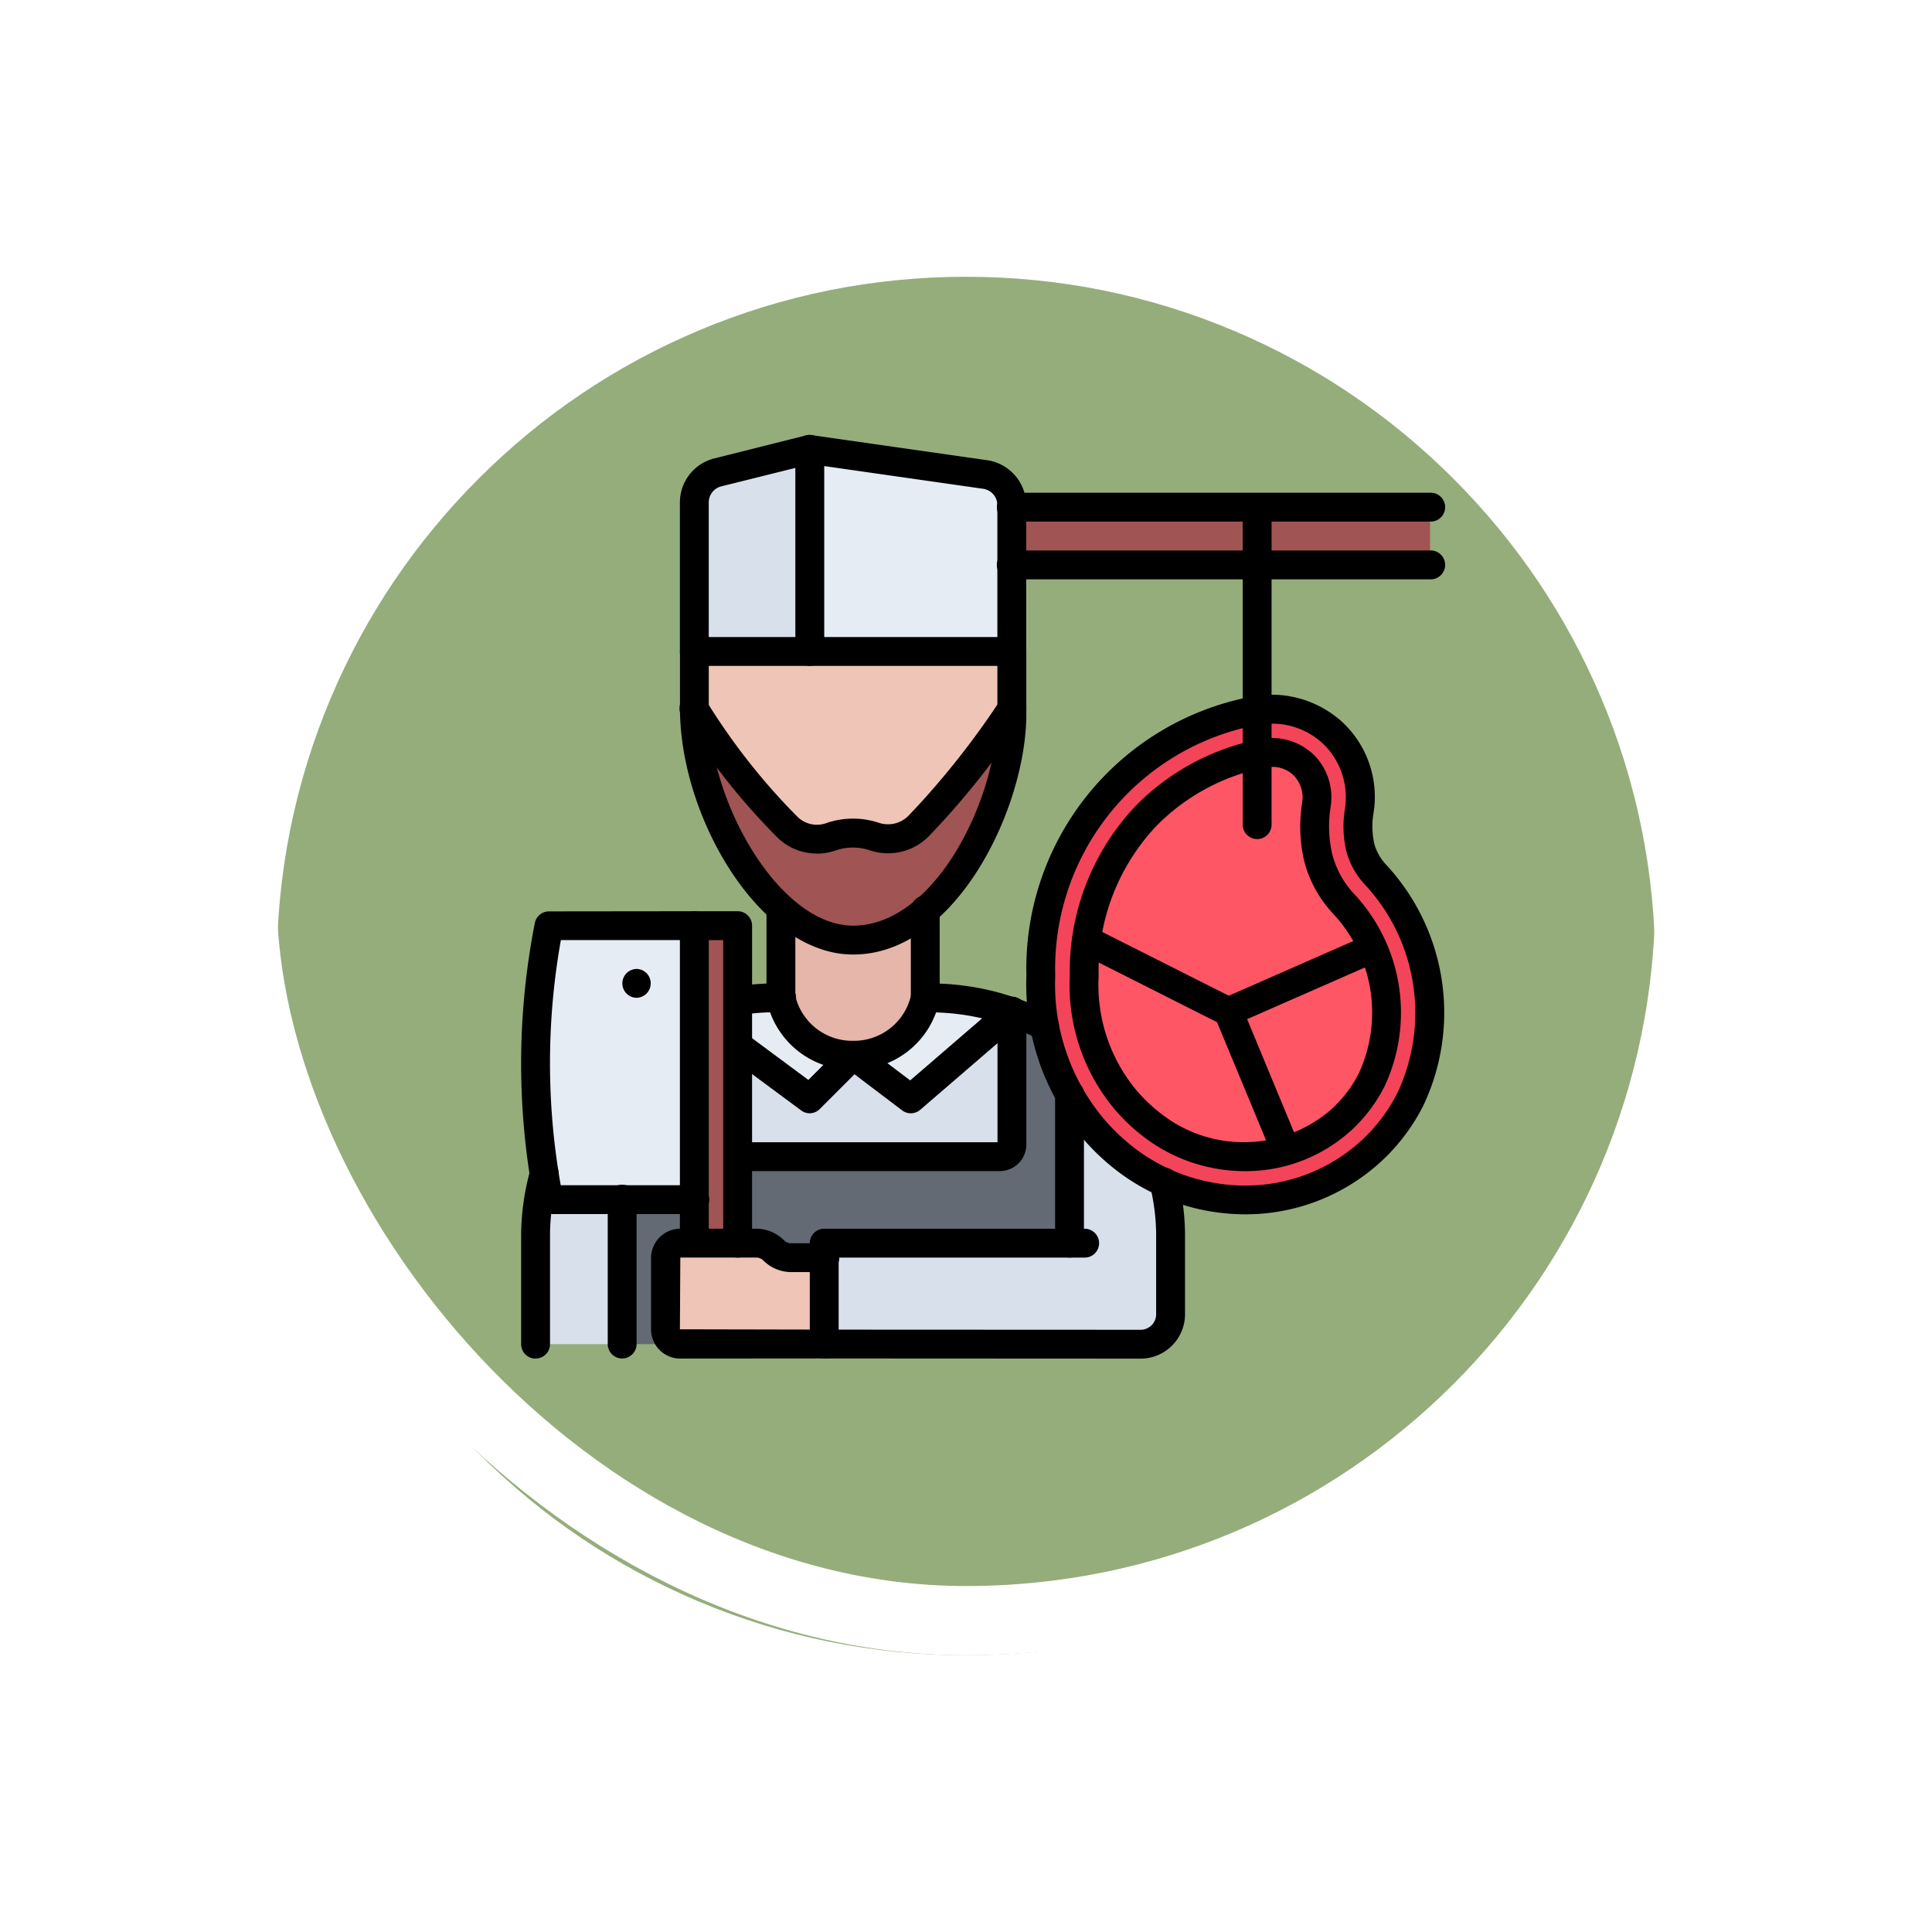<svg xmlns="http://www.w3.org/2000/svg" xmlns:xlink="http://www.w3.org/1999/xlink" width="83.764" height="83.764" viewBox="0 0 83.764 83.764">
  <defs>
    <filter id="Trazado_896985" x="0" y="0" width="83.764" height="83.764" filterUnits="userSpaceOnUse">
      <feOffset dy="3" input="SourceAlpha"/>
      <feGaussianBlur stdDeviation="3" result="blur"/>
      <feFlood flood-opacity="0.161"/>
      <feComposite operator="in" in2="blur"/>
      <feComposite in="SourceGraphic"/>
    </filter>
  </defs>
  <g id="Grupo_1109994" data-name="Grupo 1109994" transform="translate(-747.781 -3827)">
    <g id="Grupo_1098742" data-name="Grupo 1098742" transform="translate(756.781 3833)">
      <g transform="matrix(1, 0, 0, 1, -9, -6)" filter="url(#Trazado_896985)">
        <g id="Trazado_896985-2" data-name="Trazado 896985" transform="translate(9 6)" fill="#84a065" opacity="0.859">
          <path d="M 32.882 64.264 C 28.645 64.264 24.535 63.434 20.667 61.798 C 16.93 60.218 13.574 57.955 10.692 55.072 C 7.809 52.19 5.546 48.833 3.966 45.097 C 2.33 41.229 1.5 37.119 1.5 32.882 C 1.5 28.645 2.33 24.535 3.966 20.667 C 5.546 16.93 7.809 13.574 10.692 10.692 C 13.574 7.809 16.93 5.546 20.667 3.966 C 24.535 2.33 28.645 1.5 32.882 1.5 C 37.119 1.5 41.229 2.33 45.097 3.966 C 48.833 5.546 52.19 7.809 55.072 10.692 C 57.955 13.574 60.218 16.93 61.798 20.667 C 63.434 24.535 64.264 28.645 64.264 32.882 C 64.264 37.119 63.434 41.229 61.798 45.097 C 60.218 48.833 57.955 52.19 55.072 55.072 C 52.19 57.955 48.833 60.218 45.097 61.798 C 41.229 63.434 37.119 64.264 32.882 64.264 Z" stroke="none"/>
          <path d="M 32.882 3 C 28.847 3 24.933 3.79 21.251 5.347 C 17.693 6.852 14.497 9.007 11.752 11.752 C 9.007 14.497 6.852 17.693 5.347 21.251 C 3.79 24.934 3 28.847 3 32.882 C 3 36.917 3.79 40.83 5.347 44.512 C 6.852 48.07 9.007 51.266 11.752 54.012 C 14.497 56.757 17.693 58.912 21.251 60.417 C 24.933 61.974 28.847 62.764 32.882 62.764 C 36.917 62.764 40.83 61.974 44.512 60.417 C 48.07 58.912 51.266 56.757 54.012 54.012 C 56.757 51.266 58.912 48.07 60.417 44.512 C 61.974 40.83 62.764 36.917 62.764 32.882 C 62.764 28.847 61.974 24.933 60.417 21.251 C 58.912 17.693 56.757 14.497 54.012 11.752 C 51.266 9.007 48.07 6.852 44.512 5.347 C 40.83 3.79 36.917 3 32.882 3 M 32.882 0 C 51.042 0 65.764 14.722 65.764 32.882 L 65.764 32.882 C 65.764 51.042 51.042 65.764 32.882 65.764 C 14.722 65.764 0 51.042 0 32.882 L 0 32.882 C 0 14.722 14.722 0 32.882 0 Z" stroke="none" fill="#fff"/>
        </g>
      </g>
      <g id="Rectángulo_400907" data-name="Rectángulo 400907" transform="translate(0 0)" fill="none" stroke="#fff" stroke-width="3">
        <rect width="65.764" height="65.764" rx="32.882" stroke="none"/>
        <rect x="1.5" y="1.5" width="62.764" height="62.764" rx="31.382" fill="none"/>
      </g>
    </g>
    <g id="carnicero_1_" data-name="carnicero (1)" transform="translate(770.376 3845.86)">
      <path id="Trazado_897977" data-name="Trazado 897977" d="M29.4,43.578V50H18.763v.626H17.324a1.061,1.061,0,0,1-.751-.313A1.076,1.076,0,0,0,15.816,50h-.807V46.249H26.365a.531.531,0,0,0,.532-.532V39.98a9.453,9.453,0,0,1,1.42.613A9.291,9.291,0,0,0,29.4,43.578Z" transform="translate(-5.622 -14.966)" fill="#636a74"/>
      <path id="Trazado_897978" data-name="Trazado 897978" d="M50.355,35.074a6.606,6.606,0,0,0,.038-5.706,7.219,7.219,0,0,0-1.245-1.921,4.645,4.645,0,0,1-1.1-1.983c-.025-.1-.05-.206-.069-.319a5.867,5.867,0,0,1-.019-1.983,2,2,0,0,0-.451-1.633c-.038-.044-.081-.088-.131-.138-.006,0-.006-.006-.013-.013a2.011,2.011,0,0,0-1.777-.457c-.063.013-.125.025-.194.044a9.714,9.714,0,0,0-4.812,2.653,9.844,9.844,0,0,0-2.69,6.97,7.749,7.749,0,0,0,1.727,5.262,7.179,7.179,0,0,0,1.245,1.2,6.572,6.572,0,0,0,5.781,1.095A6.033,6.033,0,0,0,50.355,35.074Zm-13.1.651a9.29,9.29,0,0,1-1.082-2.985,9.585,9.585,0,0,1-.163-2.171,11.376,11.376,0,0,1,9.2-11.488.9.9,0,0,1,.181-.025A3.144,3.144,0,0,1,46.031,19a3.837,3.837,0,0,1,2.609,1c.113.113.2.2.282.294a3.848,3.848,0,0,1,.888,3.153,4.117,4.117,0,0,0,.013,1.358c.019.075.031.15.05.219a2.837,2.837,0,0,0,.676,1.176,8.791,8.791,0,0,1,1.483,9.723,7.991,7.991,0,0,1-7.17,4.349,8.567,8.567,0,0,1-3.5-.757,8.81,8.81,0,0,1-1.633-.976,9.781,9.781,0,0,1-1.558-1.5,9.04,9.04,0,0,1-.907-1.32Z" transform="translate(-13.482 -7.112)" fill="#f3445a"/>
      <path id="Trazado_897979" data-name="Trazado 897979" d="M44.646,5H34.009V7.5H52.141V5Z" transform="translate(-12.734 -1.872)" fill="#a05454"/>
      <path id="Trazado_897980" data-name="Trazado 897980" d="M26.9,39.976v5.738a.531.531,0,0,1-.532.532H15.009V41.428l3.128,2.315,1.883-1.89,2.5,1.89L26.89,39.97l0,0a.006.006,0,0,1,0,0Z" transform="translate(-5.622 -14.962)" fill="#d8e0eb"/>
      <path id="Trazado_897981" data-name="Trazado 897981" d="M39.107,35l6.157,3.1,2.5,6.025a6.572,6.572,0,0,1-5.781-1.095,7.179,7.179,0,0,1-1.245-1.2,7.749,7.749,0,0,1-1.727-5.262A9.665,9.665,0,0,1,39.107,35Z" transform="translate(-14.604 -13.102)" fill="#ff5666"/>
      <path id="Trazado_897982" data-name="Trazado 897982" d="M31.645,52.156V45.73a9.04,9.04,0,0,0,.907,1.32,9.781,9.781,0,0,0,1.558,1.5,8.809,8.809,0,0,0,1.633.976,9.794,9.794,0,0,1,.282,2.209v3.51a1.3,1.3,0,0,1-1.3,1.3l-13.715-.006V52.156Z" transform="translate(-7.868 -17.118)" fill="#d8e0eb"/>
      <path id="Trazado_897983" data-name="Trazado 897983" d="M55.259,35.57a6.606,6.606,0,0,1-.038,5.706,6.033,6.033,0,0,1-3.71,3.066l-2.5-6.025Z" transform="translate(-18.349 -13.315)" fill="#ff5666"/>
      <path id="Trazado_897984" data-name="Trazado 897984" d="M46.771,22.04a2.011,2.011,0,0,1,1.777.457c.006.006.006.013.013.013.05.05.094.094.131.138a2,2,0,0,1,.451,1.633,5.867,5.867,0,0,0,.019,1.983c.019.113.044.219.069.319a4.645,4.645,0,0,0,1.1,1.983,7.219,7.219,0,0,1,1.245,1.921l-6.251,2.747-6.157-3.1a9.6,9.6,0,0,1,2.6-5.393,9.714,9.714,0,0,1,4.812-2.653C46.645,22.065,46.708,22.053,46.771,22.04Z" transform="translate(-14.666 -8.232)" fill="#ff5666"/>
      <path id="Trazado_897985" data-name="Trazado 897985" d="M24.265,32.9v3.792a3.211,3.211,0,0,1-6.257-.006V32.82a4.738,4.738,0,0,0,3.128,1.364A4.807,4.807,0,0,0,24.259,32.9Z" transform="translate(-6.745 -12.285)" fill="#e5b6a9"/>
      <path id="Trazado_897986" data-name="Trazado 897986" d="M25.774,18.99v.363a12.345,12.345,0,0,1-3.76,8.365,4.807,4.807,0,0,1-3.122,1.289,4.738,4.738,0,0,1-3.128-1.364,12.779,12.779,0,0,1-3.748-8.29c-.006-.144-.006-.269-.006-.363A28.478,28.478,0,0,0,14.48,22.4c.519.626,1.045,1.183,1.545,1.689a1.818,1.818,0,0,0,1.915.432,2.881,2.881,0,0,1,.951-.156,3.034,3.034,0,0,1,.951.156A1.851,1.851,0,0,0,21.794,24c.482-.507.976-1.051,1.477-1.646a36.559,36.559,0,0,0,2.5-3.36Z" transform="translate(-4.499 -7.109)" fill="#a05454"/>
      <path id="Trazado_897987" data-name="Trazado 897987" d="M25.774,15v2.5a36.559,36.559,0,0,1-2.5,3.36c-.5.594-.995,1.139-1.477,1.646a1.851,1.851,0,0,1-1.952.526,3.034,3.034,0,0,0-.951-.156,2.881,2.881,0,0,0-.951.156,1.818,1.818,0,0,1-1.915-.432c-.5-.507-1.026-1.064-1.545-1.689a28.478,28.478,0,0,1-2.471-3.41V15Z" transform="translate(-4.499 -5.615)" fill="#efc5b8"/>
      <path id="Trazado_897988" data-name="Trazado 897988" d="M29.889,39.609l-4.374,3.773-2.5-1.89a3.152,3.152,0,0,0,3.122-2.484,10.717,10.717,0,0,1,3.748.6Z" transform="translate(-8.62 -14.601)" fill="#e6ecf4"/>
      <path id="Trazado_897989" data-name="Trazado 897989" d="M20.02,41.489l-1.883,1.89-3.128-2.315V39.13A10.491,10.491,0,0,1,16.886,39a3.164,3.164,0,0,0,3.135,2.49Z" transform="translate(-5.622 -14.598)" fill="#e6ecf4"/>
      <path id="Trazado_897990" data-name="Trazado 897990" d="M13.886,44.011v3.754H12.009V34h1.877Z" transform="translate(-4.499 -12.727)" fill="#a05454"/>
      <path id="Trazado_897991" data-name="Trazado 897991" d="M4.763,58.581v.006H1.009V53.775a10.171,10.171,0,0,1,.369-2.565c.063.388.131.763.2,1.114H4.763Z" transform="translate(-0.382 -19.169)" fill="#d8e0eb"/>
      <path id="Trazado_897992" data-name="Trazado 897992" d="M8.886,55.518v3.091a.644.644,0,0,0,.644.644H7.009V52.99h3.128v1.883H9.53a.644.644,0,0,0-.644.644Z" transform="translate(-2.628 -19.835)" fill="#636a74"/>
      <path id="Trazado_897993" data-name="Trazado 897993" d="M17.014,1V9.76H12.008V3.3a1.347,1.347,0,0,1,1.014-1.308Z" transform="translate(-4.499 -0.375)" fill="#d8e0eb"/>
      <path id="Trazado_897994" data-name="Trazado 897994" d="M16.891,56.626v3.748l-6.238.006a.644.644,0,0,1-.644-.644V56.644A.644.644,0,0,1,10.653,56h3.291a1.076,1.076,0,0,1,.757.313,1.061,1.061,0,0,0,.751.313Z" transform="translate(-3.751 -20.962)" fill="#efc5b8"/>
      <path id="Trazado_897995" data-name="Trazado 897995" d="M1.377,44.768a31.158,31.158,0,0,1,.206-10.762c2.1,0,4.2-.006,6.307-.006V45.882H1.577C1.508,45.531,1.439,45.156,1.377,44.768Z" transform="translate(-0.381 -12.727)" fill="#e6ecf4"/>
      <path id="Trazado_897996" data-name="Trazado 897996" d="M28.768,6.005V9.76h-8.76V1l7.6,1.089a1.341,1.341,0,0,1,1.158,1.326Z" transform="translate(-7.494 -0.375)" fill="#e6ecf4"/>
      <path id="Trazado_897997" data-name="Trazado 897997" d="M44.492,40.526h0a9.174,9.174,0,0,1-5.517-1.861,10.007,10.007,0,0,1-1.66-1.6,10.33,10.33,0,0,1-2.3-6.9,12,12,0,0,1,9.7-12.072,4.558,4.558,0,0,1,3.98,1.076,4.429,4.429,0,0,1,1.363,4,3.425,3.425,0,0,0,.013,1.15c.011.064.024.126.038.185a2.2,2.2,0,0,0,.535.9,9.422,9.422,0,0,1,1.573,10.422A8.5,8.5,0,0,1,50.2,38.409a8.679,8.679,0,0,1-5.712,2.117Zm1.165-21.274a3.454,3.454,0,0,0-.692.07,10.747,10.747,0,0,0-8.7,10.86,9.087,9.087,0,0,0,2.011,6.091,8.766,8.766,0,0,0,1.452,1.4,7.915,7.915,0,0,0,4.76,1.606,7.428,7.428,0,0,0,4.891-1.809,7.255,7.255,0,0,0,1.718-2.2,8.165,8.165,0,0,0-1.391-9.024A3.409,3.409,0,0,1,48.89,24.8c-.02-.082-.037-.166-.053-.251a4.712,4.712,0,0,1-.018-1.566,3.227,3.227,0,0,0-.739-2.646,3.287,3.287,0,0,0-.241-.247,3.19,3.19,0,0,0-2.183-.835Z" transform="translate(-13.109 -6.738)"/>
      <path id="Trazado_897998" data-name="Trazado 897998" d="M50.365,27.779a4.014,4.014,0,0,1-.959-1.71c-.022-.094-.043-.191-.061-.29A5.319,5.319,0,0,1,49.324,24a2.611,2.611,0,0,0-.6-2.14c-.053-.059-.109-.118-.172-.178l-.015-.014,0,0a2.639,2.639,0,0,0-2.327-.612,10.308,10.308,0,0,0-5.325,2.871A10.432,10.432,0,0,0,38.018,31.3,8.378,8.378,0,0,0,39.885,37a8.113,8.113,0,0,0,1.347,1.295,7.231,7.231,0,0,0,4.375,1.481,6.8,6.8,0,0,0,4.487-1.656A6.641,6.641,0,0,0,51.664,36.1a7.534,7.534,0,0,0-1.3-8.324Zm.183,7.758a5.391,5.391,0,0,1-1.277,1.633,5.79,5.79,0,0,1-7.282.123A6.877,6.877,0,0,1,40.85,36.2a7.149,7.149,0,0,1-1.581-4.881A9.185,9.185,0,0,1,41.781,24.8a9.061,9.061,0,0,1,4.681-2.52,1.572,1.572,0,0,1,.318-.033,1.328,1.328,0,0,1,.908.336l.009.009c.034.032.065.065.093.1a1.363,1.363,0,0,1,.3,1.119A6.583,6.583,0,0,0,48.113,26c.022.122.047.24.075.356a5.243,5.243,0,0,0,1.243,2.254,6.275,6.275,0,0,1,1.117,6.925Z" transform="translate(-14.231 -7.859)"/>
      <path id="Trazado_897999" data-name="Trazado 897999" d="M47.454,44.386A.626.626,0,0,1,46.876,44l-2.414-5.814-5.947-3a.625.625,0,0,1,.563-1.117l6.154,3.1a.625.625,0,0,1,.3.318l2.5,6.028a.625.625,0,0,1-.578.866Z" transform="translate(-14.292 -12.728)"/>
      <path id="Trazado_898000" data-name="Trazado 898000" d="M48.633,38.572a.626.626,0,0,1-.252-1.2l6.257-2.746a.626.626,0,0,1,.5,1.146l-6.257,2.746a.632.632,0,0,1-.251.053Z" transform="translate(-17.974 -12.942)"/>
      <path id="Trazado_898001" data-name="Trazado 898001" d="M.633,58.83A.625.625,0,0,1,.007,58.2V53.392A10.77,10.77,0,0,1,.4,50.665a.626.626,0,0,1,1.234.144v.006a.628.628,0,0,1-.022.165,9.451,9.451,0,0,0-.353,2.413V58.2a.625.625,0,0,1-.626.626Z" transform="translate(-0.007 -18.786)"/>
      <path id="Trazado_898002" data-name="Trazado 898002" d="M14.632,39.382a.626.626,0,0,1-.1-1.243A11.483,11.483,0,0,1,16.524,38a.626.626,0,1,1-.014,1.251H16.5a9.784,9.784,0,0,0-1.765.125A.6.6,0,0,1,14.632,39.382Z" transform="translate(-5.247 -14.223)"/>
      <path id="Trazado_898003" data-name="Trazado 898003" d="M20.75,39.429a3.767,3.767,0,0,1-3.727-2.976.645.645,0,0,1-.016-.141V32.447a.626.626,0,0,1,1.251,0v3.79a2.536,2.536,0,0,0,2.495,1.941h.012a2.539,2.539,0,0,0,2.5-1.934V32.528a.626.626,0,1,1,1.251,0V36.32a.616.616,0,0,1-.016.142,3.771,3.771,0,0,1-3.732,2.968Z" transform="translate(-6.37 -11.912)"/>
      <path id="Trazado_898004" data-name="Trazado 898004" d="M18.519,27.766c-3.918,0-7.308-5.609-7.5-10.254-.007-.154-.009-.288-.009-.392V14.626A.626.626,0,0,1,11.633,14H25.4a.626.626,0,0,1,.626.626V17.12c0,.1,0,.227,0,.379-.084,4.087-3.12,10.266-7.5,10.266Zm-6.26-12.514V17.12c0,.09,0,.206.007.339.168,3.991,3.146,9.055,6.253,9.055,3.519,0,6.179-5.4,6.253-9.041,0-.133,0-.249,0-.342v-1.88Z" transform="translate(-4.124 -5.241)"/>
      <path id="Trazado_898005" data-name="Trazado 898005" d="M25.992,46.5H14.633a.626.626,0,0,1,0-1.251H25.9V39.589a.626.626,0,1,1,1.251,0V45.34A1.156,1.156,0,0,1,25.992,46.5Z" transform="translate(-5.247 -14.585)"/>
      <path id="Trazado_898006" data-name="Trazado 898006" d="M6.633,59.5a.625.625,0,0,1-.626-.626V52.616a.626.626,0,1,1,1.251,0v6.257a.625.625,0,0,1-.626.626Z" transform="translate(-2.253 -19.461)"/>
      <path id="Trazado_898007" data-name="Trazado 898007" d="M37.633,52.4a.625.625,0,0,1-.626-.626V45.337a.626.626,0,1,1,1.251,0v6.438a.625.625,0,0,1-.626.626Z" transform="translate(-13.857 -16.737)"/>
      <path id="Trazado_898008" data-name="Trazado 898008" d="M17.761,43.992a.623.623,0,0,1-.372-.123l-3.128-2.317a.626.626,0,0,1,.744-1.006l2.695,2,1.5-1.507a.624.624,0,0,1,.821-.057l2.093,1.584,4-3.449a.626.626,0,1,1,.818.947L22.55,43.84a.626.626,0,0,1-.786.025L19.7,42.3l-1.5,1.5A.624.624,0,0,1,17.761,43.992Z" transform="translate(-5.247 -14.584)"/>
      <path id="Trazado_898009" data-name="Trazado 898009" d="M16.638,10.012a.626.626,0,0,1-.626-.626V1.428l-3.21.8a.718.718,0,0,0-.544.7V9.386a.626.626,0,1,1-1.251,0V2.928A1.968,1.968,0,0,1,12.5,1.016l3.988-1a.626.626,0,0,1,.777.607v8.76a.626.626,0,0,1-.626.626Z" transform="translate(-4.124 -0.001)"/>
      <path id="Trazado_898010" data-name="Trazado 898010" d="M28.392,10.012a.626.626,0,0,1-.626-.626V3.044a.721.721,0,0,0-.617-.711L19.544,1.246A.626.626,0,1,1,19.721.007l7.605,1.087a1.979,1.979,0,0,1,1.691,1.95V9.386a.626.626,0,0,1-.626.626Z" transform="translate(-7.119 -0.001)"/>
      <path id="Trazado_898011" data-name="Trazado 898011" d="M13.51,48.018a.625.625,0,0,1-.626-.626V34.253h-.626V47.392a.626.626,0,0,1-1.251,0V33.627A.625.625,0,0,1,11.633,33H13.51a.625.625,0,0,1,.626.626V47.392a.625.625,0,0,1-.626.626Z" transform="translate(-4.124 -12.353)"/>
      <path id="Trazado_898012" data-name="Trazado 898012" d="M1.2,46.138a.625.625,0,0,1-.614-.506A31.6,31.6,0,0,1,.6,33.512a.626.626,0,0,1,.613-.505L7.515,33h0a.626.626,0,0,1,0,1.251l-5.785,0a30.349,30.349,0,0,0-.007,10.628l5.789,0h0a.626.626,0,1,1,0,1.251l-6.31,0Z" transform="translate(-0.007 -12.353)"/>
      <path id="Trazado_898013" data-name="Trazado 898013" d="M7.651,38.253A.626.626,0,0,1,7.644,37h.006a.626.626,0,0,1,0,1.251Z" transform="translate(-2.633 -13.851)"/>
      <path id="Trazado_898014" data-name="Trazado 898014" d="M51.769,9.252H33.633a.626.626,0,1,1,0-1.251H51.769a.626.626,0,1,1,0,1.251Z" transform="translate(-12.359 -2.995)"/>
      <path id="Trazado_898015" data-name="Trazado 898015" d="M50.633,19.017a.626.626,0,0,1-.626-.626V4.626a.626.626,0,0,1,1.251,0V18.392a.626.626,0,0,1-.626.626Z" transform="translate(-18.723 -1.498)"/>
      <path id="Trazado_898016" data-name="Trazado 898016" d="M16.943,24.878a2.436,2.436,0,0,1-1.733-.719c-.553-.557-1.086-1.138-1.584-1.729A29.24,29.24,0,0,1,11.1,18.941a.626.626,0,1,1,1.064-.657,28.053,28.053,0,0,0,2.417,3.34c.476.565.986,1.121,1.515,1.653a1.2,1.2,0,0,0,1.268.279,3.564,3.564,0,0,1,2.3,0,1.246,1.246,0,0,0,1.3-.367c.5-.52.982-1.064,1.446-1.616a35.437,35.437,0,0,0,2.459-3.3.626.626,0,1,1,1.046.687,36.643,36.643,0,0,1-2.547,3.422c-.48.572-.984,1.135-1.5,1.675a2.484,2.484,0,0,1-2.611.688,2.294,2.294,0,0,0-1.495,0,2.546,2.546,0,0,1-.828.139Z" transform="translate(-4.124 -6.733)"/>
      <path id="Trazado_898017" data-name="Trazado 898017" d="M34.348,59.057,20.632,59.05a.626.626,0,0,1-.625-.626V54.051a.625.625,0,0,1,.626-.626H31.9a.626.626,0,1,1,0,1.251H21.259V57.8l13.089.006a.674.674,0,0,0,.676-.67v-3.51a9.2,9.2,0,0,0-.265-2.063.626.626,0,1,1,1.217-.291,10.394,10.394,0,0,1,.3,2.354v3.51a1.926,1.926,0,0,1-1.927,1.921Z" transform="translate(-7.493 -19.012)"/>
      <path id="Trazado_898018" data-name="Trazado 898018" d="M32.806,40.481a.627.627,0,0,1-.291-.072,10.189,10.189,0,0,0-4.861-1.15.625.625,0,1,1-.042-1.25A11.272,11.272,0,0,1,33.1,39.3a.626.626,0,0,1-.293,1.179Z" transform="translate(-10.114 -14.227)"/>
      <path id="Trazado_898019" data-name="Trazado 898019" d="M10.276,60.632a1.269,1.269,0,0,1-1.268-1.27V56.271A1.271,1.271,0,0,1,10.277,55H13.57a1.705,1.705,0,0,1,1.2.5.445.445,0,0,0,.313.13h1.435a.626.626,0,1,1,0,1.251H15.081a1.705,1.705,0,0,1-1.2-.5.445.445,0,0,0-.313-.13H10.277l-.018,3.11,6.256.013h0a.626.626,0,0,1,0,1.251l-6.238.005Z" transform="translate(-3.376 -20.588)"/>
      <path id="Trazado_898020" data-name="Trazado 898020" d="M51.77,5.252H33.636a.626.626,0,1,1,0-1.251H51.77a.626.626,0,1,1,0,1.251Z" transform="translate(-12.36 -1.498)"/>
    </g>
  </g>
</svg>
